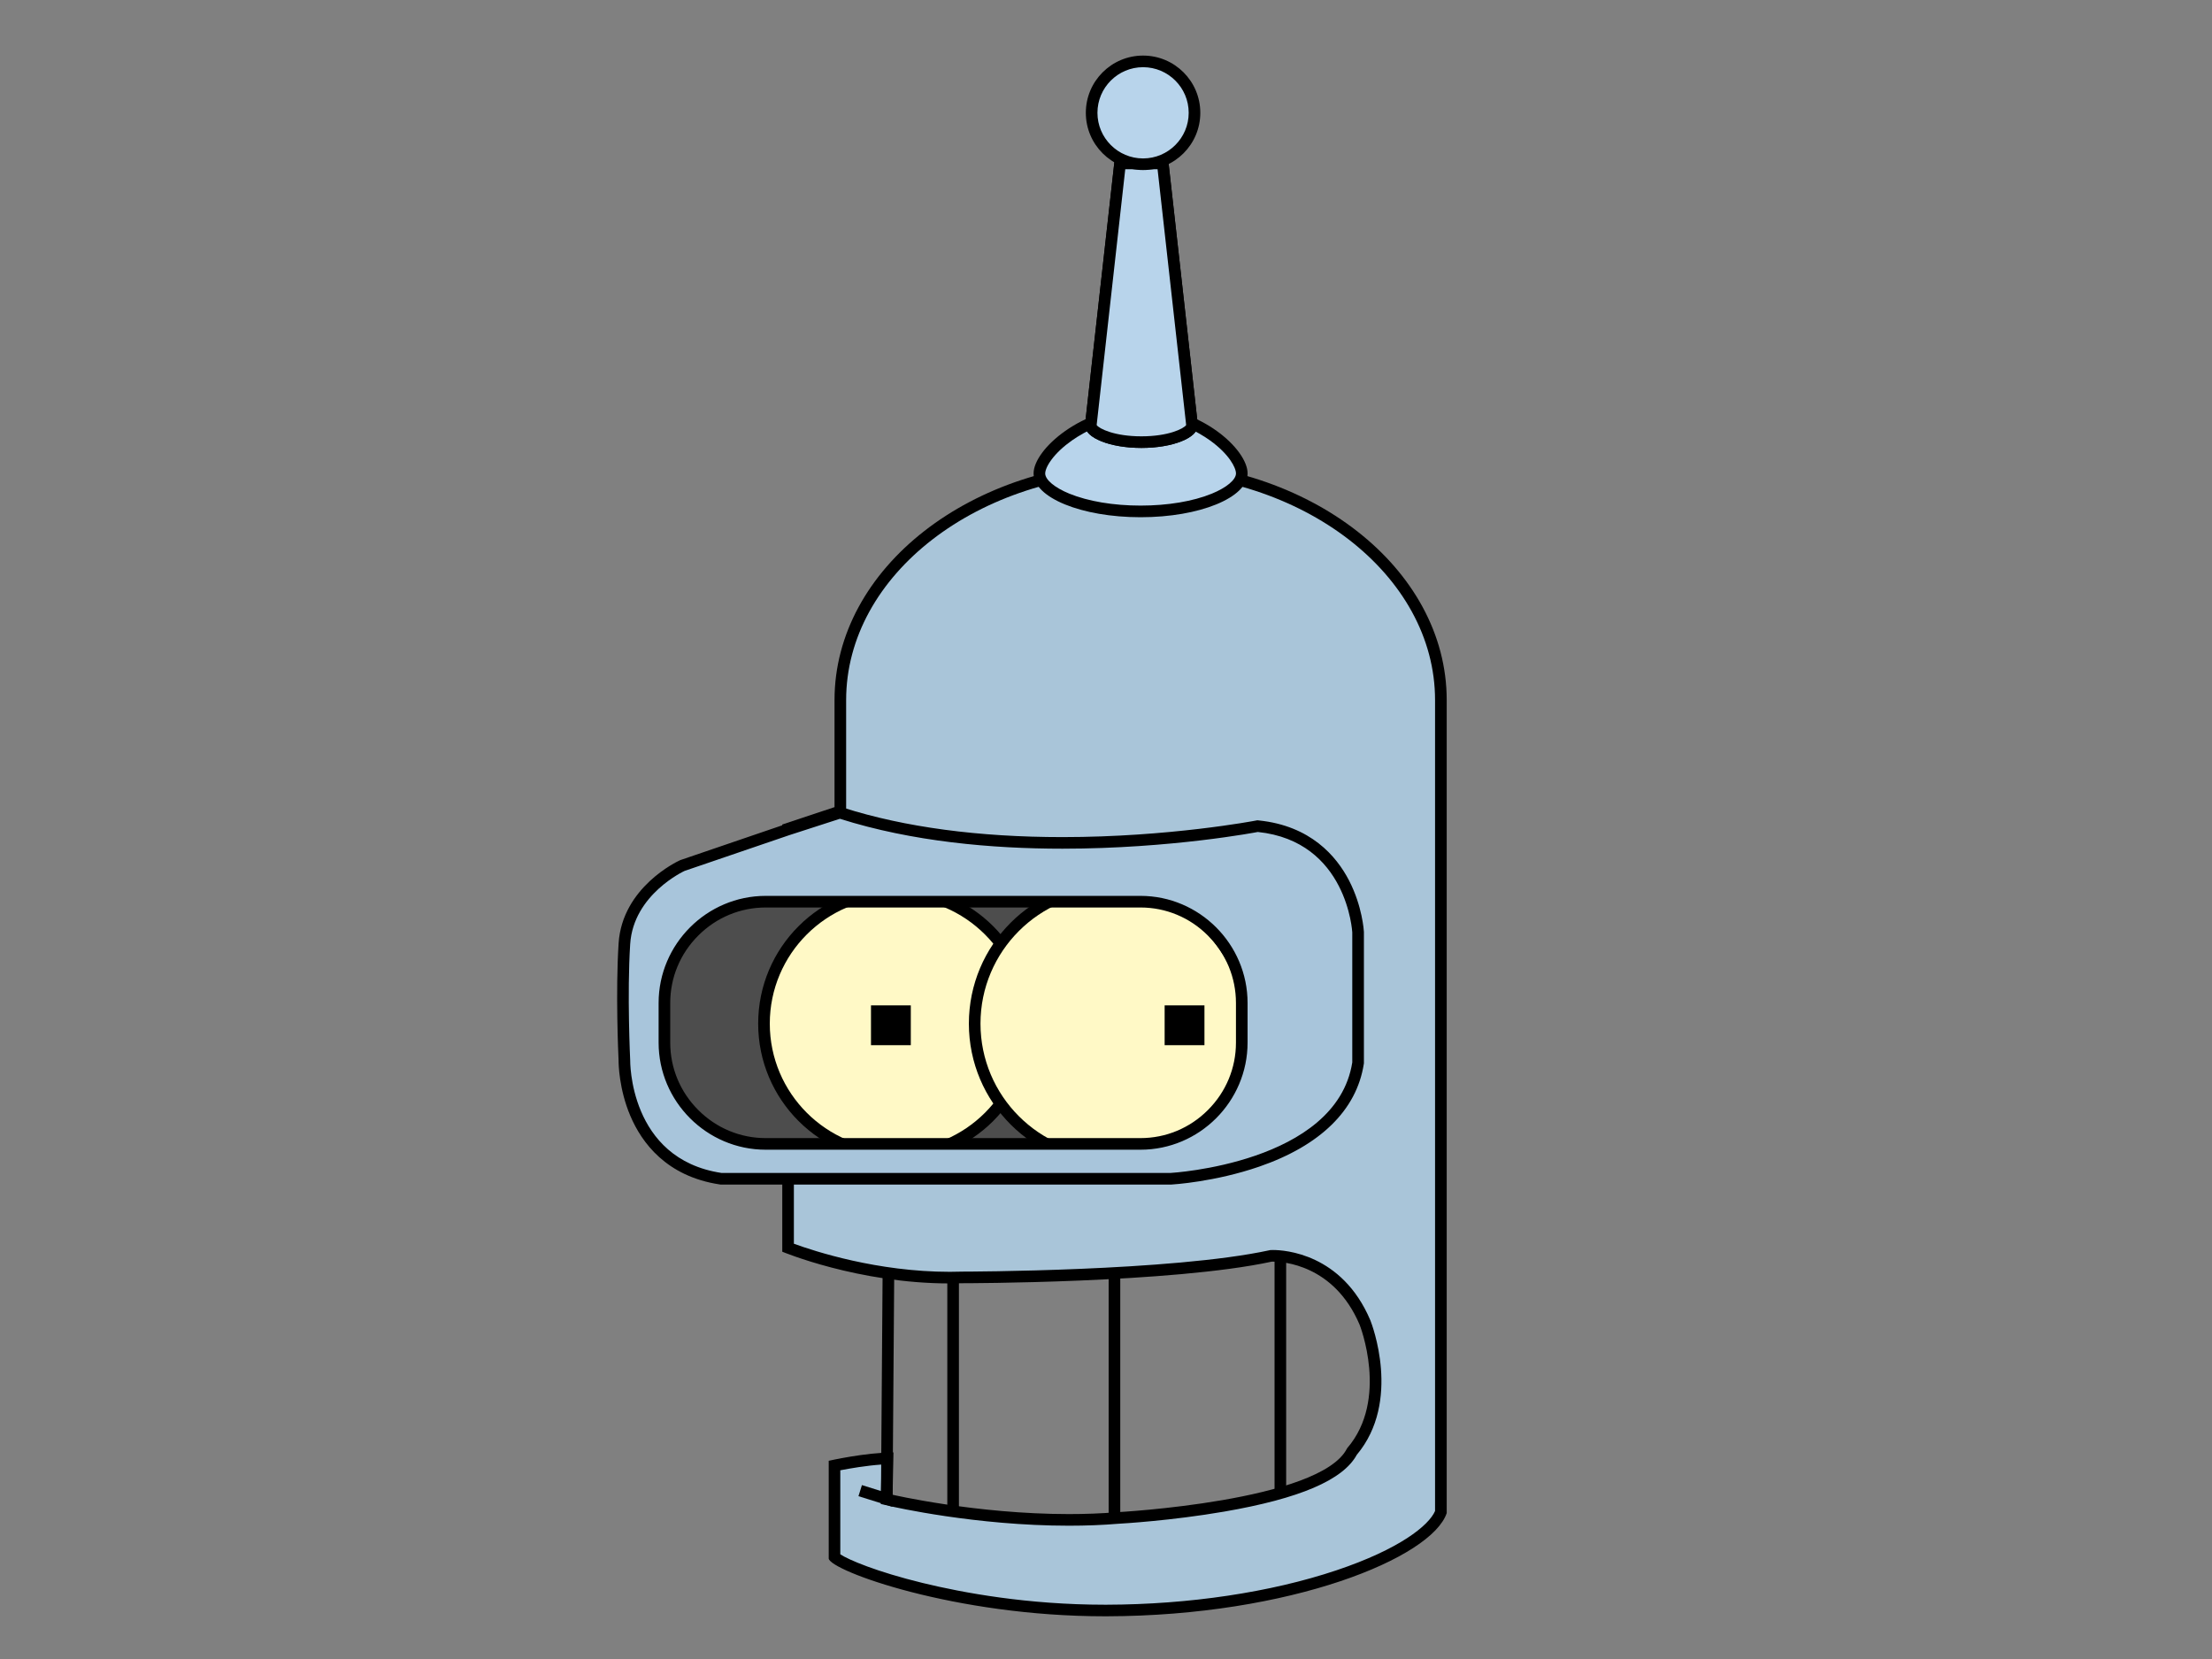 <?xml version="1.0" encoding="UTF-8"?><svg id="Layer_2" xmlns="http://www.w3.org/2000/svg" viewBox="0 0 1333.31 999.98"><rect x="0" y="0" width="1333.31" height="999.98" fill="#808080" stroke="none"/><defs><style>.cls-1{fill:#fff9c6;}.cls-2{fill:#b8d4eb;}.cls-3{fill:#a8c5db;}.cls-4{fill:#a9c5d9;}.cls-5{fill:#4d4d4d;}.cls-6{fill:none;stroke:#000;stroke-miterlimit:10;stroke-width:7px;}</style></defs><path class="cls-4" d="m665.95,970.76c-37.23,0-77.3-4.88-112.82-13.75-30.7-7.66-47.29-15.52-50.13-18.42v-55.24c5.77-1.19,19.71-3.82,31.93-4.29l-.48,24.7,2.76.64c.51.12,51.28,11.74,107.09,11.74,10.22,0,20.12-.39,29.44-1.16,1.47-.08,31.79-1.81,63.6-7.29,44.03-7.59,70.11-18.61,77.54-32.74,26.14-30.75,8.63-75.85,7.87-77.76-16.27-38.29-49-40.22-55.4-40.22-.68,0-1.05.02-1.05.02l-.27.02-.28.06c-58.95,12.77-184,12.92-185.26,12.92h-.12c-2.59.09-5.23.13-7.87.13-47.38,0-87.92-14.34-97.51-18.02v-252.59l31.5-10.47v-67.05c0-77.47,81.2-140.5,181-140.5s181,63.03,181,140.5v489.46c-3.73,9.87-21.83,24.97-61.86,38.39-39.89,13.37-89.48,20.8-139.65,20.91h-1.04Z"/><path d="m687.5,285c97.87,0,177.5,61.46,177.5,137v488.78c-3.78,8.74-21.33,22.96-59.47,35.75-39.54,13.25-88.74,20.62-138.54,20.73h-1.04c-46.33,0-85.32-7.14-109.87-13.12-27.69-6.75-44.7-13.99-49.58-17.26v-50.65c5.85-1.13,15.58-2.81,24.86-3.46l-.35,18.09-.11,5.67,5.53,1.28c2.08.48,51.67,11.83,107.89,11.83,10.3,0,20.28-.39,29.68-1.17,2.35-.13,31.95-1.82,63.95-7.34,45.44-7.84,71.58-19.03,79.86-34.21,27.13-32.32,9-79.04,8.21-81.03l-.03-.08-.03-.07c-17.1-40.24-51.81-42.28-58.59-42.28-.69,0-1.13.02-1.24.03l-.55.03-.54.12c-58.58,12.69-183.27,12.84-184.52,12.84h-.24c-2.55.09-5.16.13-7.75.13-43.74,0-81.6-12.4-94.01-16.94v-247.64l26.71-8.88,4.79-1.59v-69.58c0-75.54,79.63-137,177.5-137m0-7c-101.9,0-184.5,64.47-184.5,144v64.53l-31.5,10.47v257.5s45.55,19.13,101.01,19.13c2.64,0,5.31-.04,7.99-.13,0,0,126,0,186-13,0,0,.3-.02.85-.02,5.54,0,36.69,1.65,52.15,38.02,0,0,17.91,45-7.54,74.5-15.96,32-138.46,38.5-138.46,38.5-9.75.81-19.56,1.15-29.2,1.15-56.06,0-106.3-11.65-106.3-11.65l.5-25.5c-17,0-39,5.03-39,5.03v58.97c1.3,7.37,75.92,34.76,166.45,34.76.35,0,.7,0,1.05,0,111-.26,196-35.26,205-62.2v-490.06c0-79.53-82.6-144-184.5-144h0Z"/><path class="cls-2" d="m687.5,308.25c-16.79,0-32.51-2.65-44.28-7.46-10.62-4.34-16.72-9.96-16.72-15.41,0-12.46,27.84-36.88,61.5-36.88s60.5,24.58,60.5,36.88c0,10.82-25.05,22.88-61,22.88Z"/><path d="m688,252c19.63,0,34.29,8.41,41.28,13.42,11.53,8.26,15.72,16.46,15.72,19.96,0,3.78-5.71,8.56-14.54,12.17-11.36,4.65-26.62,7.2-42.96,7.2s-31.6-2.56-42.96-7.2c-8.83-3.61-14.54-8.39-14.54-12.17,0-.75.27-3.56,3.77-8.29,2.97-4.01,7.26-8.03,12.39-11.63,7.17-5.03,22.13-13.46,41.84-13.46m0-7c-35.62,0-65,25.81-65,40.38s28.88,26.38,64.5,26.38,64.5-11.81,64.5-26.38-28.38-40.38-64-40.38h0Z"/><path class="cls-2" d="m688,266.5c-8.65,0-16.73-1.32-22.75-3.71-5.72-2.27-7.75-4.81-7.75-6.29l.16-1.75,17.47-156.25h25.74l17.51,156.62.12,1.41c0,1.46-2.03,4-7.75,6.27-6.02,2.39-14.1,3.71-22.75,3.71Z"/><path d="m697.74,102l17.11,153.08.11,1.15c-1.51,2.16-10.69,6.77-26.96,6.77s-25.46-4.61-26.96-6.78l.07-.84,17.15-153.39h19.48m6.26-7h-32l-18,161h.03c-.02.17-.03.33-.03.5,0,7.46,15.22,13.5,34,13.5s34-6.04,34-13.5c0-.17-.02-.33-.03-.5h.03l-18-161h0Z"/><path class="cls-2" d="m688,266.5c-8.65,0-16.73-1.32-22.75-3.71-5.72-2.27-7.75-4.81-7.75-6.29l.16-1.75,17.47-156.25h25.74l17.51,156.62.12,1.41c0,1.46-2.03,4-7.75,6.27-6.02,2.39-14.1,3.71-22.75,3.71Z"/><path d="m697.74,102l17.11,153.08.11,1.15c-1.51,2.16-10.69,6.77-26.96,6.77s-25.46-4.61-26.96-6.78l.07-.84,17.15-153.39h19.48m6.26-7h-32l-18,161h.03c-.02.17-.03.33-.03.5,0,7.46,15.22,13.5,34,13.5s34-6.04,34-13.5c0-.17-.02-.33-.03-.5h.03l-18-161h0Z"/><circle class="cls-2" cx="689" cy="68" r="31"/><path d="m689,40.5c15.16,0,27.5,12.34,27.5,27.5s-12.34,27.5-27.5,27.5-27.5-12.34-27.5-27.5,12.34-27.5,27.5-27.5m0-7c-19.05,0-34.5,15.45-34.5,34.5s15.45,34.5,34.5,34.5,34.5-15.45,34.5-34.5-15.45-34.5-34.5-34.5h0Z"/><rect class="cls-5" x="397" y="540" width="355" height="153" rx="64.54" ry="64.54"/><circle class="cls-1" cx="540" cy="617" r="79.5"/><path d="m540,541c41.91,0,76,34.09,76,76s-34.09,76-76,76-76-34.09-76-76,34.09-76,76-76m0-7c-45.84,0-83,37.16-83,83s37.16,83,83,83,83-37.16,83-83-37.16-83-83-83h0Z"/><circle class="cls-1" cx="670" cy="617" r="82.5"/><path d="m670,538c43.56,0,79,35.44,79,79s-35.44,79-79,79-79-35.44-79-79,35.44-79,79-79m0-7c-47.5,0-86,38.5-86,86s38.5,86,86,86,86-38.5,86-86-38.5-86-86-86h0Z"/><rect x="525" y="606" width="24" height="24"/><rect x="702" y="606" width="24" height="24"/><path class="cls-3" d="m434.6,710.5l-.26-.04c-30.52-4.6-44.68-23.9-51.2-39.28-6.72-15.87-6.8-30.57-6.79-32.15-.11-2.31-1.86-41.07,0-70.2,2.04-31.76,33.52-46.46,34.85-47.07l.16-.07,63.38-21.64,31.52-10.19,1.07.34c37.33,11.85,82.11,17.85,133.09,17.85,64.59,0,116.56-9.9,117.08-10l.51-.1.52.05c29.47,3.07,44.26,20.32,51.48,34.25,7.74,14.93,8.56,28.99,8.59,29.58v.18s0,78.62,0,78.62l-.04.27c-4.16,26.3-25.14,46.68-60.68,58.95-26.32,9.09-51.03,10.57-52.07,10.63h-.1s-271.11,0-271.11,0Zm26.94-167c-33.66,0-61.04,27.38-61.04,61.04v23.92c0,33.66,27.38,61.04,61.04,61.04h225.92c33.66,0,61.04-27.38,61.04-61.04v-23.92c0-33.66-27.38-61.04-61.04-61.04h-225.92Z"/><path d="m506.28,493.53c43.55,13.82,91.7,18.02,134.14,18.02,65.72,0,117.74-10.07,117.74-10.07,54.04,5.63,56.94,60.54,56.94,60.54v78.35c-9.65,61-109.49,66.63-109.49,66.63h-270.75c-55.97-8.45-55.01-68.04-55.01-68.04,0,0-1.93-39.88,0-69.91,1.93-30.03,32.81-44.11,32.81-44.11l63.21-21.58,30.4-9.83m-44.74,199.47h225.92c35.5,0,64.54-29.04,64.54-64.54v-23.92c0-35.5-29.04-64.54-64.54-64.54h-225.92c-35.5,0-64.54,29.04-64.54,64.54v23.92c0,35.5,29.04,64.54,64.54,64.54m44.72-206.82l-2.13.69-30.4,9.83-.05.02-.05.02-63.21,21.58-.33.11-.31.14c-1.42.65-34.72,16.2-36.9,50.03-1.88,29.32-.18,67.1-.02,70.51,0,2.22.23,17.29,7.07,33.44,6.86,16.2,21.78,36.53,53.9,41.38l.52.08h271.67c1.06-.07,26.24-1.58,53.02-10.82,36.84-12.72,58.62-34.06,62.99-61.71l.09-.54v-79.27c-.04-.62-.91-15.42-8.99-31.01-7.62-14.7-23.21-32.89-54.23-36.12l-1.03-.11-1.02.2c-.51.1-52.19,9.94-116.41,9.94-50.62,0-95.04-5.95-132.03-17.69l-2.14-.68h0Zm-44.72,199.82c-15.3,0-29.73-6-40.63-16.91-10.9-10.9-16.91-25.33-16.91-40.63v-23.92c0-15.3,6-29.73,16.91-40.63s25.33-16.91,40.63-16.91h225.92c15.3,0,29.73,6,40.63,16.91,10.9,10.9,16.91,25.33,16.91,40.63v23.92c0,15.3-6,29.73-16.91,40.63-10.9,10.9-25.33,16.91-40.63,16.91h-225.92Z"/><polyline class="cls-6" points="518.5 898.5 534.5 903.5 535.5 768"/><line class="cls-6" x1="574.5" y1="770.88" x2="574.5" y2="910.6"/><line class="cls-6" x1="671.75" y1="768.06" x2="671.75" y2="915"/><line class="cls-6" x1="771.75" y1="759.06" x2="771.75" y2="899"/></svg>